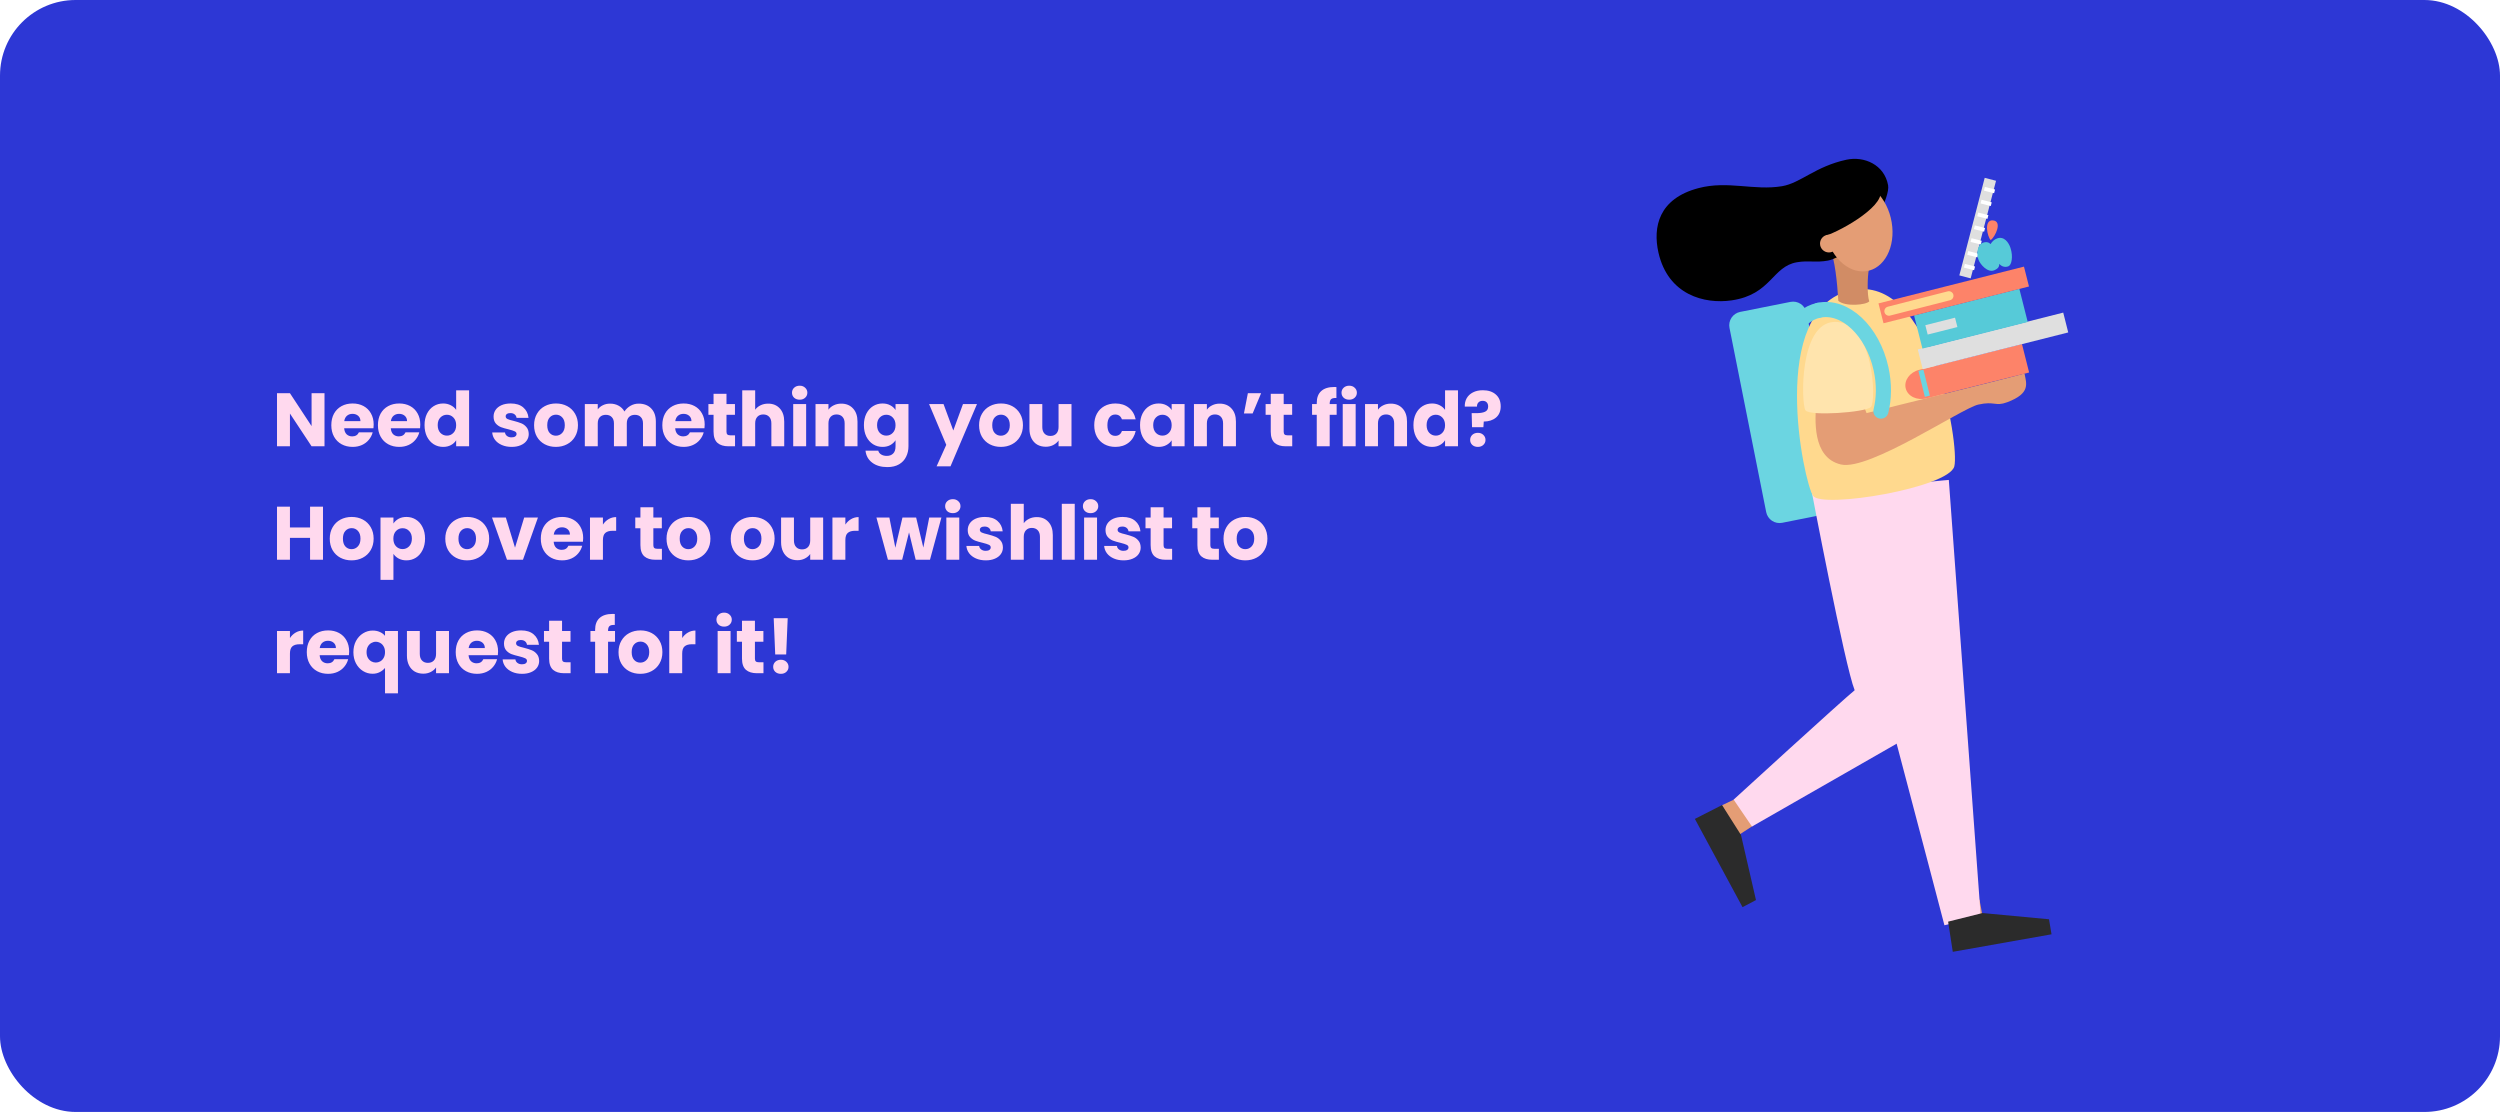 <svg width="661" height="294" viewBox="0 0 661 294" fill="none" xmlns="http://www.w3.org/2000/svg">
<rect width="661" height="294" rx="20" fill="#2D37D5"/>
<path d="M85.8 118H82.38L76.66 109.34V118H73.24V103.96H76.66L82.38 112.66V103.96H85.8V118ZM98.799 112.24C98.799 112.56 98.779 112.893 98.739 113.24H90.999C91.052 113.933 91.272 114.467 91.659 114.84C92.059 115.2 92.546 115.38 93.119 115.38C93.972 115.38 94.566 115.02 94.899 114.3H98.539C98.352 115.033 98.012 115.693 97.519 116.28C97.039 116.867 96.432 117.327 95.699 117.66C94.966 117.993 94.146 118.16 93.239 118.16C92.146 118.16 91.172 117.927 90.319 117.46C89.466 116.993 88.799 116.327 88.319 115.46C87.839 114.593 87.599 113.58 87.599 112.42C87.599 111.26 87.832 110.247 88.299 109.38C88.779 108.513 89.446 107.847 90.299 107.38C91.152 106.913 92.132 106.68 93.239 106.68C94.319 106.68 95.279 106.907 96.119 107.36C96.959 107.813 97.612 108.46 98.079 109.3C98.559 110.14 98.799 111.12 98.799 112.24ZM95.299 111.34C95.299 110.753 95.099 110.287 94.699 109.94C94.299 109.593 93.799 109.42 93.199 109.42C92.626 109.42 92.139 109.587 91.739 109.92C91.352 110.253 91.112 110.727 91.019 111.34H95.299ZM111.123 112.24C111.123 112.56 111.103 112.893 111.063 113.24H103.323C103.377 113.933 103.597 114.467 103.983 114.84C104.383 115.2 104.87 115.38 105.443 115.38C106.297 115.38 106.89 115.02 107.223 114.3H110.863C110.677 115.033 110.337 115.693 109.843 116.28C109.363 116.867 108.757 117.327 108.023 117.66C107.29 117.993 106.47 118.16 105.563 118.16C104.47 118.16 103.497 117.927 102.643 117.46C101.79 116.993 101.123 116.327 100.643 115.46C100.163 114.593 99.923 113.58 99.923 112.42C99.923 111.26 100.157 110.247 100.623 109.38C101.103 108.513 101.77 107.847 102.623 107.38C103.477 106.913 104.457 106.68 105.563 106.68C106.643 106.68 107.603 106.907 108.443 107.36C109.283 107.813 109.937 108.46 110.403 109.3C110.883 110.14 111.123 111.12 111.123 112.24ZM107.623 111.34C107.623 110.753 107.423 110.287 107.023 109.94C106.623 109.593 106.123 109.42 105.523 109.42C104.95 109.42 104.463 109.587 104.063 109.92C103.677 110.253 103.437 110.727 103.343 111.34H107.623ZM112.248 112.4C112.248 111.253 112.461 110.247 112.888 109.38C113.328 108.513 113.921 107.847 114.668 107.38C115.414 106.913 116.248 106.68 117.168 106.68C117.901 106.68 118.568 106.833 119.168 107.14C119.781 107.447 120.261 107.86 120.608 108.38V103.2H124.028V118H120.608V116.4C120.288 116.933 119.828 117.36 119.228 117.68C118.641 118 117.954 118.16 117.168 118.16C116.248 118.16 115.414 117.927 114.668 117.46C113.921 116.98 113.328 116.307 112.888 115.44C112.461 114.56 112.248 113.547 112.248 112.4ZM120.608 112.42C120.608 111.567 120.368 110.893 119.888 110.4C119.421 109.907 118.848 109.66 118.168 109.66C117.488 109.66 116.908 109.907 116.428 110.4C115.961 110.88 115.728 111.547 115.728 112.4C115.728 113.253 115.961 113.933 116.428 114.44C116.908 114.933 117.488 115.18 118.168 115.18C118.848 115.18 119.421 114.933 119.888 114.44C120.368 113.947 120.608 113.273 120.608 112.42ZM135.28 118.16C134.307 118.16 133.44 117.993 132.68 117.66C131.92 117.327 131.32 116.873 130.88 116.3C130.44 115.713 130.193 115.06 130.14 114.34H133.52C133.56 114.727 133.74 115.04 134.06 115.28C134.38 115.52 134.773 115.64 135.24 115.64C135.667 115.64 135.993 115.56 136.22 115.4C136.46 115.227 136.58 115.007 136.58 114.74C136.58 114.42 136.413 114.187 136.08 114.04C135.747 113.88 135.207 113.707 134.46 113.52C133.66 113.333 132.993 113.14 132.46 112.94C131.927 112.727 131.467 112.4 131.08 111.96C130.693 111.507 130.5 110.9 130.5 110.14C130.5 109.5 130.673 108.92 131.02 108.4C131.38 107.867 131.9 107.447 132.58 107.14C133.273 106.833 134.093 106.68 135.04 106.68C136.44 106.68 137.54 107.027 138.34 107.72C139.153 108.413 139.62 109.333 139.74 110.48H136.58C136.527 110.093 136.353 109.787 136.06 109.56C135.78 109.333 135.407 109.22 134.94 109.22C134.54 109.22 134.233 109.3 134.02 109.46C133.807 109.607 133.7 109.813 133.7 110.08C133.7 110.4 133.867 110.64 134.2 110.8C134.547 110.96 135.08 111.12 135.8 111.28C136.627 111.493 137.3 111.707 137.82 111.92C138.34 112.12 138.793 112.453 139.18 112.92C139.58 113.373 139.787 113.987 139.8 114.76C139.8 115.413 139.613 116 139.24 116.52C138.88 117.027 138.353 117.427 137.66 117.72C136.98 118.013 136.187 118.16 135.28 118.16ZM146.972 118.16C145.879 118.16 144.892 117.927 144.012 117.46C143.146 116.993 142.459 116.327 141.952 115.46C141.459 114.593 141.212 113.58 141.212 112.42C141.212 111.273 141.466 110.267 141.972 109.4C142.479 108.52 143.172 107.847 144.052 107.38C144.932 106.913 145.919 106.68 147.012 106.68C148.106 106.68 149.092 106.913 149.972 107.38C150.852 107.847 151.546 108.52 152.052 109.4C152.559 110.267 152.812 111.273 152.812 112.42C152.812 113.567 152.552 114.58 152.032 115.46C151.526 116.327 150.826 116.993 149.932 117.46C149.052 117.927 148.066 118.16 146.972 118.16ZM146.972 115.2C147.626 115.2 148.179 114.96 148.632 114.48C149.099 114 149.332 113.313 149.332 112.42C149.332 111.527 149.106 110.84 148.652 110.36C148.212 109.88 147.666 109.64 147.012 109.64C146.346 109.64 145.792 109.88 145.352 110.36C144.912 110.827 144.692 111.513 144.692 112.42C144.692 113.313 144.906 114 145.332 114.48C145.772 114.96 146.319 115.2 146.972 115.2ZM168.867 106.72C170.253 106.72 171.353 107.14 172.167 107.98C172.993 108.82 173.407 109.987 173.407 111.48V118H170.007V111.94C170.007 111.22 169.813 110.667 169.427 110.28C169.053 109.88 168.533 109.68 167.867 109.68C167.2 109.68 166.673 109.88 166.287 110.28C165.913 110.667 165.727 111.22 165.727 111.94V118H162.327V111.94C162.327 111.22 162.133 110.667 161.747 110.28C161.373 109.88 160.853 109.68 160.187 109.68C159.52 109.68 158.993 109.88 158.607 110.28C158.233 110.667 158.047 111.22 158.047 111.94V118H154.627V106.84H158.047V108.24C158.393 107.773 158.847 107.407 159.407 107.14C159.967 106.86 160.6 106.72 161.307 106.72C162.147 106.72 162.893 106.9 163.547 107.26C164.213 107.62 164.733 108.133 165.107 108.8C165.493 108.187 166.02 107.687 166.687 107.3C167.353 106.913 168.08 106.72 168.867 106.72ZM186.319 112.24C186.319 112.56 186.299 112.893 186.259 113.24H178.519C178.572 113.933 178.792 114.467 179.179 114.84C179.579 115.2 180.065 115.38 180.639 115.38C181.492 115.38 182.085 115.02 182.419 114.3H186.059C185.872 115.033 185.532 115.693 185.039 116.28C184.559 116.867 183.952 117.327 183.219 117.66C182.485 117.993 181.665 118.16 180.759 118.16C179.665 118.16 178.692 117.927 177.839 117.46C176.985 116.993 176.319 116.327 175.839 115.46C175.359 114.593 175.119 113.58 175.119 112.42C175.119 111.26 175.352 110.247 175.819 109.38C176.299 108.513 176.965 107.847 177.819 107.38C178.672 106.913 179.652 106.68 180.759 106.68C181.839 106.68 182.799 106.907 183.639 107.36C184.479 107.813 185.132 108.46 185.599 109.3C186.079 110.14 186.319 111.12 186.319 112.24ZM182.819 111.34C182.819 110.753 182.619 110.287 182.219 109.94C181.819 109.593 181.319 109.42 180.719 109.42C180.145 109.42 179.659 109.587 179.259 109.92C178.872 110.253 178.632 110.727 178.539 111.34H182.819ZM194.343 115.1V118H192.603C191.363 118 190.396 117.7 189.703 117.1C189.009 116.487 188.663 115.493 188.663 114.12V109.68H187.303V106.84H188.663V104.12H192.083V106.84H194.323V109.68H192.083V114.16C192.083 114.493 192.163 114.733 192.323 114.88C192.483 115.027 192.749 115.1 193.123 115.1H194.343ZM203.108 106.72C204.388 106.72 205.414 107.147 206.188 108C206.961 108.84 207.348 110 207.348 111.48V118H203.948V111.94C203.948 111.193 203.754 110.613 203.368 110.2C202.981 109.787 202.461 109.58 201.808 109.58C201.154 109.58 200.634 109.787 200.248 110.2C199.861 110.613 199.668 111.193 199.668 111.94V118H196.248V103.2H199.668V108.34C200.014 107.847 200.488 107.453 201.088 107.16C201.688 106.867 202.361 106.72 203.108 106.72ZM211.444 105.68C210.844 105.68 210.351 105.507 209.964 105.16C209.591 104.8 209.404 104.36 209.404 103.84C209.404 103.307 209.591 102.867 209.964 102.52C210.351 102.16 210.844 101.98 211.444 101.98C212.031 101.98 212.511 102.16 212.884 102.52C213.271 102.867 213.464 103.307 213.464 103.84C213.464 104.36 213.271 104.8 212.884 105.16C212.511 105.507 212.031 105.68 211.444 105.68ZM213.144 106.84V118H209.724V106.84H213.144ZM222.423 106.72C223.729 106.72 224.769 107.147 225.543 108C226.329 108.84 226.723 110 226.723 111.48V118H223.323V111.94C223.323 111.193 223.129 110.613 222.743 110.2C222.356 109.787 221.836 109.58 221.183 109.58C220.529 109.58 220.009 109.787 219.623 110.2C219.236 110.613 219.043 111.193 219.043 111.94V118H215.623V106.84H219.043V108.32C219.389 107.827 219.856 107.44 220.443 107.16C221.029 106.867 221.689 106.72 222.423 106.72ZM233.339 106.68C234.126 106.68 234.813 106.84 235.399 107.16C235.999 107.48 236.459 107.9 236.779 108.42V106.84H240.199V117.98C240.199 119.007 239.993 119.933 239.579 120.76C239.179 121.6 238.559 122.267 237.719 122.76C236.893 123.253 235.859 123.5 234.619 123.5C232.966 123.5 231.626 123.107 230.599 122.32C229.573 121.547 228.986 120.493 228.839 119.16H232.219C232.326 119.587 232.579 119.92 232.979 120.16C233.379 120.413 233.873 120.54 234.459 120.54C235.166 120.54 235.726 120.333 236.139 119.92C236.566 119.52 236.779 118.873 236.779 117.98V116.4C236.446 116.92 235.986 117.347 235.399 117.68C234.813 118 234.126 118.16 233.339 118.16C232.419 118.16 231.586 117.927 230.839 117.46C230.093 116.98 229.499 116.307 229.059 115.44C228.633 114.56 228.419 113.547 228.419 112.4C228.419 111.253 228.633 110.247 229.059 109.38C229.499 108.513 230.093 107.847 230.839 107.38C231.586 106.913 232.419 106.68 233.339 106.68ZM236.779 112.42C236.779 111.567 236.539 110.893 236.059 110.4C235.593 109.907 235.019 109.66 234.339 109.66C233.659 109.66 233.079 109.907 232.599 110.4C232.133 110.88 231.899 111.547 231.899 112.4C231.899 113.253 232.133 113.933 232.599 114.44C233.079 114.933 233.659 115.18 234.339 115.18C235.019 115.18 235.593 114.933 236.059 114.44C236.539 113.947 236.779 113.273 236.779 112.42ZM258.312 106.84L251.312 123.3H247.632L250.192 117.62L245.652 106.84H249.472L252.052 113.82L254.612 106.84H258.312ZM264.629 118.16C263.535 118.16 262.549 117.927 261.669 117.46C260.802 116.993 260.115 116.327 259.609 115.46C259.115 114.593 258.869 113.58 258.869 112.42C258.869 111.273 259.122 110.267 259.629 109.4C260.135 108.52 260.829 107.847 261.709 107.38C262.589 106.913 263.575 106.68 264.669 106.68C265.762 106.68 266.749 106.913 267.629 107.38C268.509 107.847 269.202 108.52 269.709 109.4C270.215 110.267 270.469 111.273 270.469 112.42C270.469 113.567 270.209 114.58 269.689 115.46C269.182 116.327 268.482 116.993 267.589 117.46C266.709 117.927 265.722 118.16 264.629 118.16ZM264.629 115.2C265.282 115.2 265.835 114.96 266.289 114.48C266.755 114 266.989 113.313 266.989 112.42C266.989 111.527 266.762 110.84 266.309 110.36C265.869 109.88 265.322 109.64 264.669 109.64C264.002 109.64 263.449 109.88 263.009 110.36C262.569 110.827 262.349 111.513 262.349 112.42C262.349 113.313 262.562 114 262.989 114.48C263.429 114.96 263.975 115.2 264.629 115.2ZM283.303 106.84V118H279.883V116.48C279.536 116.973 279.063 117.373 278.463 117.68C277.876 117.973 277.223 118.12 276.503 118.12C275.65 118.12 274.896 117.933 274.243 117.56C273.59 117.173 273.083 116.62 272.723 115.9C272.363 115.18 272.183 114.333 272.183 113.36V106.84H275.583V112.9C275.583 113.647 275.776 114.227 276.163 114.64C276.55 115.053 277.07 115.26 277.723 115.26C278.39 115.26 278.916 115.053 279.303 114.64C279.69 114.227 279.883 113.647 279.883 112.9V106.84H283.303ZM289.318 112.42C289.318 111.26 289.551 110.247 290.018 109.38C290.498 108.513 291.158 107.847 291.998 107.38C292.851 106.913 293.824 106.68 294.918 106.68C296.318 106.68 297.484 107.047 298.418 107.78C299.364 108.513 299.984 109.547 300.278 110.88H296.638C296.331 110.027 295.738 109.6 294.858 109.6C294.231 109.6 293.731 109.847 293.358 110.34C292.984 110.82 292.798 111.513 292.798 112.42C292.798 113.327 292.984 114.027 293.358 114.52C293.731 115 294.231 115.24 294.858 115.24C295.738 115.24 296.331 114.813 296.638 113.96H300.278C299.984 115.267 299.364 116.293 298.418 117.04C297.471 117.787 296.304 118.16 294.918 118.16C293.824 118.16 292.851 117.927 291.998 117.46C291.158 116.993 290.498 116.327 290.018 115.46C289.551 114.593 289.318 113.58 289.318 112.42ZM301.427 112.4C301.427 111.253 301.641 110.247 302.067 109.38C302.507 108.513 303.101 107.847 303.847 107.38C304.594 106.913 305.427 106.68 306.347 106.68C307.134 106.68 307.821 106.84 308.407 107.16C309.007 107.48 309.467 107.9 309.787 108.42V106.84H313.207V118H309.787V116.42C309.454 116.94 308.987 117.36 308.387 117.68C307.801 118 307.114 118.16 306.327 118.16C305.421 118.16 304.594 117.927 303.847 117.46C303.101 116.98 302.507 116.307 302.067 115.44C301.641 114.56 301.427 113.547 301.427 112.4ZM309.787 112.42C309.787 111.567 309.547 110.893 309.067 110.4C308.601 109.907 308.027 109.66 307.347 109.66C306.667 109.66 306.087 109.907 305.607 110.4C305.141 110.88 304.907 111.547 304.907 112.4C304.907 113.253 305.141 113.933 305.607 114.44C306.087 114.933 306.667 115.18 307.347 115.18C308.027 115.18 308.601 114.933 309.067 114.44C309.547 113.947 309.787 113.273 309.787 112.42ZM322.481 106.72C323.788 106.72 324.828 107.147 325.601 108C326.388 108.84 326.781 110 326.781 111.48V118H323.381V111.94C323.381 111.193 323.188 110.613 322.801 110.2C322.415 109.787 321.895 109.58 321.241 109.58C320.588 109.58 320.068 109.787 319.681 110.2C319.295 110.613 319.101 111.193 319.101 111.94V118H315.681V106.84H319.101V108.32C319.448 107.827 319.915 107.44 320.501 107.16C321.088 106.867 321.748 106.72 322.481 106.72ZM329.938 103.96H333.438L331.198 109.32H328.898L329.938 103.96ZM341.667 115.1V118H339.927C338.687 118 337.72 117.7 337.027 117.1C336.334 116.487 335.987 115.493 335.987 114.12V109.68H334.627V106.84H335.987V104.12H339.407V106.84H341.647V109.68H339.407V114.16C339.407 114.493 339.487 114.733 339.647 114.88C339.807 115.027 340.074 115.1 340.447 115.1H341.667ZM353.41 109.68H351.57V118H348.15V109.68H346.91V106.84H348.15V106.52C348.15 105.147 348.544 104.107 349.33 103.4C350.117 102.68 351.27 102.32 352.79 102.32C353.044 102.32 353.23 102.327 353.35 102.34V105.24C352.697 105.2 352.237 105.293 351.97 105.52C351.704 105.747 351.57 106.153 351.57 106.74V106.84H353.41V109.68ZM356.737 105.68C356.137 105.68 355.644 105.507 355.257 105.16C354.884 104.8 354.697 104.36 354.697 103.84C354.697 103.307 354.884 102.867 355.257 102.52C355.644 102.16 356.137 101.98 356.737 101.98C357.324 101.98 357.804 102.16 358.177 102.52C358.564 102.867 358.757 103.307 358.757 103.84C358.757 104.36 358.564 104.8 358.177 105.16C357.804 105.507 357.324 105.68 356.737 105.68ZM358.437 106.84V118H355.017V106.84H358.437ZM367.716 106.72C369.022 106.72 370.062 107.147 370.836 108C371.622 108.84 372.016 110 372.016 111.48V118H368.616V111.94C368.616 111.193 368.422 110.613 368.036 110.2C367.649 109.787 367.129 109.58 366.476 109.58C365.822 109.58 365.302 109.787 364.916 110.2C364.529 110.613 364.336 111.193 364.336 111.94V118H360.916V106.84H364.336V108.32C364.682 107.827 365.149 107.44 365.736 107.16C366.322 106.867 366.982 106.72 367.716 106.72ZM373.712 112.4C373.712 111.253 373.926 110.247 374.352 109.38C374.792 108.513 375.386 107.847 376.132 107.38C376.879 106.913 377.712 106.68 378.632 106.68C379.366 106.68 380.032 106.833 380.632 107.14C381.246 107.447 381.726 107.86 382.072 108.38V103.2H385.492V118H382.072V116.4C381.752 116.933 381.292 117.36 380.692 117.68C380.106 118 379.419 118.16 378.632 118.16C377.712 118.16 376.879 117.927 376.132 117.46C375.386 116.98 374.792 116.307 374.352 115.44C373.926 114.56 373.712 113.547 373.712 112.4ZM382.072 112.42C382.072 111.567 381.832 110.893 381.352 110.4C380.886 109.907 380.312 109.66 379.632 109.66C378.952 109.66 378.372 109.907 377.892 110.4C377.426 110.88 377.192 111.547 377.192 112.4C377.192 113.253 377.426 113.933 377.892 114.44C378.372 114.933 378.952 115.18 379.632 115.18C380.312 115.18 380.886 114.933 381.352 114.44C381.832 113.947 382.072 113.273 382.072 112.42ZM392.067 103.18C393.493 103.18 394.633 103.553 395.487 104.3C396.353 105.047 396.787 106.1 396.787 107.46C396.787 108.713 396.373 109.693 395.547 110.4C394.733 111.093 393.653 111.447 392.307 111.46L392.207 112.96H389.207L389.107 109.24H390.307C391.333 109.24 392.113 109.113 392.647 108.86C393.193 108.607 393.467 108.147 393.467 107.48C393.467 107.013 393.34 106.647 393.087 106.38C392.833 106.113 392.48 105.98 392.027 105.98C391.547 105.98 391.173 106.12 390.907 106.4C390.64 106.667 390.507 107.033 390.507 107.5H387.287C387.26 106.687 387.427 105.953 387.787 105.3C388.16 104.647 388.707 104.133 389.427 103.76C390.16 103.373 391.04 103.18 392.067 103.18ZM390.747 118.16C390.147 118.16 389.653 117.987 389.267 117.64C388.893 117.28 388.707 116.84 388.707 116.32C388.707 115.787 388.893 115.34 389.267 114.98C389.653 114.62 390.147 114.44 390.747 114.44C391.333 114.44 391.813 114.62 392.187 114.98C392.573 115.34 392.767 115.787 392.767 116.32C392.767 116.84 392.573 117.28 392.187 117.64C391.813 117.987 391.333 118.16 390.747 118.16ZM85.4 133.96V148H81.98V142.22H76.66V148H73.24V133.96H76.66V139.46H81.98V133.96H85.4ZM92.949 148.16C91.856 148.16 90.869 147.927 89.989 147.46C89.122 146.993 88.436 146.327 87.929 145.46C87.436 144.593 87.189 143.58 87.189 142.42C87.189 141.273 87.442 140.267 87.949 139.4C88.456 138.52 89.149 137.847 90.029 137.38C90.909 136.913 91.896 136.68 92.989 136.68C94.082 136.68 95.069 136.913 95.949 137.38C96.829 137.847 97.522 138.52 98.029 139.4C98.536 140.267 98.789 141.273 98.789 142.42C98.789 143.567 98.529 144.58 98.009 145.46C97.502 146.327 96.802 146.993 95.909 147.46C95.029 147.927 94.042 148.16 92.949 148.16ZM92.949 145.2C93.602 145.2 94.156 144.96 94.609 144.48C95.076 144 95.309 143.313 95.309 142.42C95.309 141.527 95.082 140.84 94.629 140.36C94.189 139.88 93.642 139.64 92.989 139.64C92.322 139.64 91.769 139.88 91.329 140.36C90.889 140.827 90.669 141.513 90.669 142.42C90.669 143.313 90.882 144 91.309 144.48C91.749 144.96 92.296 145.2 92.949 145.2ZM104.023 138.42C104.357 137.9 104.817 137.48 105.403 137.16C105.99 136.84 106.677 136.68 107.463 136.68C108.383 136.68 109.217 136.913 109.963 137.38C110.71 137.847 111.297 138.513 111.723 139.38C112.163 140.247 112.383 141.253 112.383 142.4C112.383 143.547 112.163 144.56 111.723 145.44C111.297 146.307 110.71 146.98 109.963 147.46C109.217 147.927 108.383 148.16 107.463 148.16C106.69 148.16 106.003 148 105.403 147.68C104.817 147.36 104.357 146.947 104.023 146.44V153.32H100.603V136.84H104.023V138.42ZM108.903 142.4C108.903 141.547 108.663 140.88 108.183 140.4C107.717 139.907 107.137 139.66 106.443 139.66C105.763 139.66 105.183 139.907 104.703 140.4C104.237 140.893 104.003 141.567 104.003 142.42C104.003 143.273 104.237 143.947 104.703 144.44C105.183 144.933 105.763 145.18 106.443 145.18C107.123 145.18 107.703 144.933 108.183 144.44C108.663 143.933 108.903 143.253 108.903 142.4ZM123.496 148.16C122.402 148.16 121.416 147.927 120.536 147.46C119.669 146.993 118.982 146.327 118.476 145.46C117.982 144.593 117.736 143.58 117.736 142.42C117.736 141.273 117.989 140.267 118.496 139.4C119.002 138.52 119.696 137.847 120.576 137.38C121.456 136.913 122.442 136.68 123.536 136.68C124.629 136.68 125.616 136.913 126.496 137.38C127.376 137.847 128.069 138.52 128.576 139.4C129.082 140.267 129.336 141.273 129.336 142.42C129.336 143.567 129.076 144.58 128.556 145.46C128.049 146.327 127.349 146.993 126.456 147.46C125.576 147.927 124.589 148.16 123.496 148.16ZM123.496 145.2C124.149 145.2 124.702 144.96 125.156 144.48C125.622 144 125.856 143.313 125.856 142.42C125.856 141.527 125.629 140.84 125.176 140.36C124.736 139.88 124.189 139.64 123.536 139.64C122.869 139.64 122.316 139.88 121.876 140.36C121.436 140.827 121.216 141.513 121.216 142.42C121.216 143.313 121.429 144 121.856 144.48C122.296 144.96 122.842 145.2 123.496 145.2ZM136.17 144.8L138.59 136.84H142.23L138.27 148H134.05L130.09 136.84H133.75L136.17 144.8ZM154.19 142.24C154.19 142.56 154.17 142.893 154.13 143.24H146.39C146.443 143.933 146.663 144.467 147.05 144.84C147.45 145.2 147.936 145.38 148.51 145.38C149.363 145.38 149.956 145.02 150.29 144.3H153.93C153.743 145.033 153.403 145.693 152.91 146.28C152.43 146.867 151.823 147.327 151.09 147.66C150.356 147.993 149.536 148.16 148.63 148.16C147.536 148.16 146.563 147.927 145.71 147.46C144.856 146.993 144.19 146.327 143.71 145.46C143.23 144.593 142.99 143.58 142.99 142.42C142.99 141.26 143.223 140.247 143.69 139.38C144.17 138.513 144.836 137.847 145.69 137.38C146.543 136.913 147.523 136.68 148.63 136.68C149.71 136.68 150.67 136.907 151.51 137.36C152.35 137.813 153.003 138.46 153.47 139.3C153.95 140.14 154.19 141.12 154.19 142.24ZM150.69 141.34C150.69 140.753 150.49 140.287 150.09 139.94C149.69 139.593 149.19 139.42 148.59 139.42C148.016 139.42 147.53 139.587 147.13 139.92C146.743 140.253 146.503 140.727 146.41 141.34H150.69ZM159.414 138.7C159.814 138.087 160.314 137.607 160.914 137.26C161.514 136.9 162.181 136.72 162.914 136.72V140.34H161.974C161.121 140.34 160.481 140.527 160.054 140.9C159.627 141.26 159.414 141.9 159.414 142.82V148H155.994V136.84H159.414V138.7ZM175.007 145.1V148H173.267C172.027 148 171.06 147.7 170.367 147.1C169.674 146.487 169.327 145.493 169.327 144.12V139.68H167.967V136.84H169.327V134.12H172.747V136.84H174.987V139.68H172.747V144.16C172.747 144.493 172.827 144.733 172.987 144.88C173.147 145.027 173.414 145.1 173.787 145.1H175.007ZM181.992 148.16C180.899 148.16 179.912 147.927 179.032 147.46C178.165 146.993 177.479 146.327 176.972 145.46C176.479 144.593 176.232 143.58 176.232 142.42C176.232 141.273 176.485 140.267 176.992 139.4C177.499 138.52 178.192 137.847 179.072 137.38C179.952 136.913 180.939 136.68 182.032 136.68C183.125 136.68 184.112 136.913 184.992 137.38C185.872 137.847 186.565 138.52 187.072 139.4C187.579 140.267 187.832 141.273 187.832 142.42C187.832 143.567 187.572 144.58 187.052 145.46C186.545 146.327 185.845 146.993 184.952 147.46C184.072 147.927 183.085 148.16 181.992 148.16ZM181.992 145.2C182.645 145.2 183.199 144.96 183.652 144.48C184.119 144 184.352 143.313 184.352 142.42C184.352 141.527 184.125 140.84 183.672 140.36C183.232 139.88 182.685 139.64 182.032 139.64C181.365 139.64 180.812 139.88 180.372 140.36C179.932 140.827 179.712 141.513 179.712 142.42C179.712 143.313 179.925 144 180.352 144.48C180.792 144.96 181.339 145.2 181.992 145.2ZM198.965 148.16C197.871 148.16 196.885 147.927 196.005 147.46C195.138 146.993 194.451 146.327 193.945 145.46C193.451 144.593 193.205 143.58 193.205 142.42C193.205 141.273 193.458 140.267 193.965 139.4C194.471 138.52 195.165 137.847 196.045 137.38C196.925 136.913 197.911 136.68 199.005 136.68C200.098 136.68 201.085 136.913 201.965 137.38C202.845 137.847 203.538 138.52 204.045 139.4C204.551 140.267 204.805 141.273 204.805 142.42C204.805 143.567 204.545 144.58 204.025 145.46C203.518 146.327 202.818 146.993 201.925 147.46C201.045 147.927 200.058 148.16 198.965 148.16ZM198.965 145.2C199.618 145.2 200.171 144.96 200.625 144.48C201.091 144 201.325 143.313 201.325 142.42C201.325 141.527 201.098 140.84 200.645 140.36C200.205 139.88 199.658 139.64 199.005 139.64C198.338 139.64 197.785 139.88 197.345 140.36C196.905 140.827 196.685 141.513 196.685 142.42C196.685 143.313 196.898 144 197.325 144.48C197.765 144.96 198.311 145.2 198.965 145.2ZM217.639 136.84V148H214.219V146.48C213.872 146.973 213.399 147.373 212.799 147.68C212.212 147.973 211.559 148.12 210.839 148.12C209.986 148.12 209.232 147.933 208.579 147.56C207.926 147.173 207.419 146.62 207.059 145.9C206.699 145.18 206.519 144.333 206.519 143.36V136.84H209.919V142.9C209.919 143.647 210.112 144.227 210.499 144.64C210.886 145.053 211.406 145.26 212.059 145.26C212.726 145.26 213.252 145.053 213.639 144.64C214.026 144.227 214.219 143.647 214.219 142.9V136.84H217.639ZM223.515 138.7C223.915 138.087 224.415 137.607 225.015 137.26C225.615 136.9 226.282 136.72 227.015 136.72V140.34H226.075C225.222 140.34 224.582 140.527 224.155 140.9C223.729 141.26 223.515 141.9 223.515 142.82V148H220.095V136.84H223.515V138.7ZM248.908 136.84L245.888 148H242.108L240.348 140.76L238.528 148H234.768L231.728 136.84H235.148L236.728 144.82L238.608 136.84H242.228L244.128 144.78L245.688 136.84H248.908ZM251.933 135.68C251.333 135.68 250.839 135.507 250.453 135.16C250.079 134.8 249.893 134.36 249.893 133.84C249.893 133.307 250.079 132.867 250.453 132.52C250.839 132.16 251.333 131.98 251.933 131.98C252.519 131.98 252.999 132.16 253.373 132.52C253.759 132.867 253.953 133.307 253.953 133.84C253.953 134.36 253.759 134.8 253.373 135.16C252.999 135.507 252.519 135.68 251.933 135.68ZM253.633 136.84V148H250.213V136.84H253.633ZM260.651 148.16C259.678 148.16 258.811 147.993 258.051 147.66C257.291 147.327 256.691 146.873 256.251 146.3C255.811 145.713 255.564 145.06 255.511 144.34H258.891C258.931 144.727 259.111 145.04 259.431 145.28C259.751 145.52 260.144 145.64 260.611 145.64C261.038 145.64 261.364 145.56 261.591 145.4C261.831 145.227 261.951 145.007 261.951 144.74C261.951 144.42 261.784 144.187 261.451 144.04C261.118 143.88 260.578 143.707 259.831 143.52C259.031 143.333 258.364 143.14 257.831 142.94C257.298 142.727 256.838 142.4 256.451 141.96C256.064 141.507 255.871 140.9 255.871 140.14C255.871 139.5 256.044 138.92 256.391 138.4C256.751 137.867 257.271 137.447 257.951 137.14C258.644 136.833 259.464 136.68 260.411 136.68C261.811 136.68 262.911 137.027 263.711 137.72C264.524 138.413 264.991 139.333 265.111 140.48H261.951C261.898 140.093 261.724 139.787 261.431 139.56C261.151 139.333 260.778 139.22 260.311 139.22C259.911 139.22 259.604 139.3 259.391 139.46C259.178 139.607 259.071 139.813 259.071 140.08C259.071 140.4 259.238 140.64 259.571 140.8C259.918 140.96 260.451 141.12 261.171 141.28C261.998 141.493 262.671 141.707 263.191 141.92C263.711 142.12 264.164 142.453 264.551 142.92C264.951 143.373 265.158 143.987 265.171 144.76C265.171 145.413 264.984 146 264.611 146.52C264.251 147.027 263.724 147.427 263.031 147.72C262.351 148.013 261.558 148.16 260.651 148.16ZM274.123 136.72C275.403 136.72 276.43 137.147 277.203 138C277.977 138.84 278.363 140 278.363 141.48V148H274.963V141.94C274.963 141.193 274.77 140.613 274.383 140.2C273.997 139.787 273.477 139.58 272.823 139.58C272.17 139.58 271.65 139.787 271.263 140.2C270.877 140.613 270.683 141.193 270.683 141.94V148H267.263V133.2H270.683V138.34C271.03 137.847 271.503 137.453 272.103 137.16C272.703 136.867 273.377 136.72 274.123 136.72ZM284.16 133.2V148H280.74V133.2H284.16ZM288.358 135.68C287.758 135.68 287.265 135.507 286.878 135.16C286.505 134.8 286.318 134.36 286.318 133.84C286.318 133.307 286.505 132.867 286.878 132.52C287.265 132.16 287.758 131.98 288.358 131.98C288.945 131.98 289.425 132.16 289.798 132.52C290.185 132.867 290.378 133.307 290.378 133.84C290.378 134.36 290.185 134.8 289.798 135.16C289.425 135.507 288.945 135.68 288.358 135.68ZM290.058 136.84V148H286.638V136.84H290.058ZM297.077 148.16C296.104 148.16 295.237 147.993 294.477 147.66C293.717 147.327 293.117 146.873 292.677 146.3C292.237 145.713 291.99 145.06 291.937 144.34H295.317C295.357 144.727 295.537 145.04 295.857 145.28C296.177 145.52 296.57 145.64 297.037 145.64C297.464 145.64 297.79 145.56 298.017 145.4C298.257 145.227 298.377 145.007 298.377 144.74C298.377 144.42 298.21 144.187 297.877 144.04C297.544 143.88 297.004 143.707 296.257 143.52C295.457 143.333 294.79 143.14 294.257 142.94C293.724 142.727 293.264 142.4 292.877 141.96C292.49 141.507 292.297 140.9 292.297 140.14C292.297 139.5 292.47 138.92 292.817 138.4C293.177 137.867 293.697 137.447 294.377 137.14C295.07 136.833 295.89 136.68 296.837 136.68C298.237 136.68 299.337 137.027 300.137 137.72C300.95 138.413 301.417 139.333 301.537 140.48H298.377C298.324 140.093 298.15 139.787 297.857 139.56C297.577 139.333 297.204 139.22 296.737 139.22C296.337 139.22 296.03 139.3 295.817 139.46C295.604 139.607 295.497 139.813 295.497 140.08C295.497 140.4 295.664 140.64 295.997 140.8C296.344 140.96 296.877 141.12 297.597 141.28C298.424 141.493 299.097 141.707 299.617 141.92C300.137 142.12 300.59 142.453 300.977 142.92C301.377 143.373 301.584 143.987 301.597 144.76C301.597 145.413 301.41 146 301.037 146.52C300.677 147.027 300.15 147.427 299.457 147.72C298.777 148.013 297.984 148.16 297.077 148.16ZM309.909 145.1V148H308.169C306.929 148 305.963 147.7 305.269 147.1C304.576 146.487 304.229 145.493 304.229 144.12V139.68H302.869V136.84H304.229V134.12H307.649V136.84H309.889V139.68H307.649V144.16C307.649 144.493 307.729 144.733 307.889 144.88C308.049 145.027 308.316 145.1 308.689 145.1H309.909ZM322.273 145.1V148H320.533C319.293 148 318.326 147.7 317.633 147.1C316.939 146.487 316.593 145.493 316.593 144.12V139.68H315.233V136.84H316.593V134.12H320.013V136.84H322.253V139.68H320.013V144.16C320.013 144.493 320.093 144.733 320.253 144.88C320.413 145.027 320.679 145.1 321.053 145.1H322.273ZM329.258 148.16C328.164 148.16 327.178 147.927 326.298 147.46C325.431 146.993 324.744 146.327 324.238 145.46C323.744 144.593 323.498 143.58 323.498 142.42C323.498 141.273 323.751 140.267 324.257 139.4C324.764 138.52 325.458 137.847 326.338 137.38C327.218 136.913 328.204 136.68 329.298 136.68C330.391 136.68 331.378 136.913 332.258 137.38C333.138 137.847 333.831 138.52 334.338 139.4C334.844 140.267 335.098 141.273 335.098 142.42C335.098 143.567 334.838 144.58 334.318 145.46C333.811 146.327 333.111 146.993 332.218 147.46C331.338 147.927 330.351 148.16 329.258 148.16ZM329.258 145.2C329.911 145.2 330.464 144.96 330.918 144.48C331.384 144 331.618 143.313 331.618 142.42C331.618 141.527 331.391 140.84 330.938 140.36C330.498 139.88 329.951 139.64 329.298 139.64C328.631 139.64 328.078 139.88 327.638 140.36C327.198 140.827 326.978 141.513 326.978 142.42C326.978 143.313 327.191 144 327.618 144.48C328.058 144.96 328.604 145.2 329.258 145.2ZM76.66 168.7C77.06 168.087 77.56 167.607 78.16 167.26C78.76 166.9 79.427 166.72 80.16 166.72V170.34H79.22C78.367 170.34 77.727 170.527 77.3 170.9C76.873 171.26 76.66 171.9 76.66 172.82V178H73.24V166.84H76.66V168.7ZM92.315 172.24C92.315 172.56 92.295 172.893 92.255 173.24H84.515C84.568 173.933 84.788 174.467 85.175 174.84C85.575 175.2 86.061 175.38 86.635 175.38C87.488 175.38 88.081 175.02 88.415 174.3H92.055C91.868 175.033 91.528 175.693 91.035 176.28C90.555 176.867 89.948 177.327 89.215 177.66C88.481 177.993 87.661 178.16 86.755 178.16C85.661 178.16 84.688 177.927 83.835 177.46C82.981 176.993 82.315 176.327 81.835 175.46C81.355 174.593 81.115 173.58 81.115 172.42C81.115 171.26 81.348 170.247 81.815 169.38C82.295 168.513 82.961 167.847 83.815 167.38C84.668 166.913 85.648 166.68 86.755 166.68C87.835 166.68 88.795 166.907 89.635 167.36C90.475 167.813 91.128 168.46 91.595 169.3C92.075 170.14 92.315 171.12 92.315 172.24ZM88.815 171.34C88.815 170.753 88.615 170.287 88.215 169.94C87.815 169.593 87.315 169.42 86.715 169.42C86.141 169.42 85.655 169.587 85.255 169.92C84.868 170.253 84.628 170.727 84.535 171.34H88.815ZM93.439 172.44C93.439 171.333 93.666 170.347 94.119 169.48C94.586 168.613 95.206 167.94 95.979 167.46C96.766 166.967 97.619 166.72 98.539 166.72C99.246 166.72 99.879 166.847 100.439 167.1C100.999 167.34 101.452 167.68 101.799 168.12V166.84H105.219V183.32H101.799V176.6C101.412 177.067 100.939 177.44 100.379 177.72C99.832 178 99.206 178.14 98.499 178.14C97.592 178.14 96.752 177.9 95.979 177.42C95.206 176.94 94.586 176.267 94.119 175.4C93.666 174.533 93.439 173.547 93.439 172.44ZM101.799 172.42C101.799 171.82 101.679 171.32 101.439 170.92C101.212 170.507 100.912 170.2 100.539 170C100.166 169.787 99.772 169.68 99.359 169.68C98.959 169.68 98.572 169.787 98.199 170C97.826 170.2 97.519 170.507 97.279 170.92C97.039 171.333 96.919 171.84 96.919 172.44C96.919 173.04 97.039 173.547 97.279 173.96C97.519 174.36 97.826 174.667 98.199 174.88C98.572 175.08 98.959 175.18 99.359 175.18C99.759 175.18 100.146 175.08 100.519 174.88C100.906 174.667 101.212 174.353 101.439 173.94C101.679 173.527 101.799 173.02 101.799 172.42ZM118.713 166.84V178H115.293V176.48C114.946 176.973 114.473 177.373 113.873 177.68C113.286 177.973 112.633 178.12 111.913 178.12C111.06 178.12 110.306 177.933 109.653 177.56C109 177.173 108.493 176.62 108.133 175.9C107.773 175.18 107.593 174.333 107.593 173.36V166.84H110.993V172.9C110.993 173.647 111.186 174.227 111.573 174.64C111.96 175.053 112.48 175.26 113.133 175.26C113.8 175.26 114.326 175.053 114.713 174.64C115.1 174.227 115.293 173.647 115.293 172.9V166.84H118.713ZM131.69 172.24C131.69 172.56 131.67 172.893 131.63 173.24H123.89C123.943 173.933 124.163 174.467 124.55 174.84C124.95 175.2 125.436 175.38 126.01 175.38C126.863 175.38 127.456 175.02 127.79 174.3H131.43C131.243 175.033 130.903 175.693 130.41 176.28C129.93 176.867 129.323 177.327 128.59 177.66C127.856 177.993 127.036 178.16 126.13 178.16C125.036 178.16 124.063 177.927 123.21 177.46C122.356 176.993 121.69 176.327 121.21 175.46C120.73 174.593 120.49 173.58 120.49 172.42C120.49 171.26 120.723 170.247 121.19 169.38C121.67 168.513 122.336 167.847 123.19 167.38C124.043 166.913 125.023 166.68 126.13 166.68C127.21 166.68 128.17 166.907 129.01 167.36C129.85 167.813 130.503 168.46 130.97 169.3C131.45 170.14 131.69 171.12 131.69 172.24ZM128.19 171.34C128.19 170.753 127.99 170.287 127.59 169.94C127.19 169.593 126.69 169.42 126.09 169.42C125.516 169.42 125.03 169.587 124.63 169.92C124.243 170.253 124.003 170.727 123.91 171.34H128.19ZM138.034 178.16C137.061 178.16 136.194 177.993 135.434 177.66C134.674 177.327 134.074 176.873 133.634 176.3C133.194 175.713 132.947 175.06 132.894 174.34H136.274C136.314 174.727 136.494 175.04 136.814 175.28C137.134 175.52 137.527 175.64 137.994 175.64C138.421 175.64 138.747 175.56 138.974 175.4C139.214 175.227 139.334 175.007 139.334 174.74C139.334 174.42 139.167 174.187 138.834 174.04C138.501 173.88 137.961 173.707 137.214 173.52C136.414 173.333 135.747 173.14 135.214 172.94C134.681 172.727 134.221 172.4 133.834 171.96C133.447 171.507 133.254 170.9 133.254 170.14C133.254 169.5 133.427 168.92 133.774 168.4C134.134 167.867 134.654 167.447 135.334 167.14C136.027 166.833 136.847 166.68 137.794 166.68C139.194 166.68 140.294 167.027 141.094 167.72C141.907 168.413 142.374 169.333 142.494 170.48H139.334C139.281 170.093 139.107 169.787 138.814 169.56C138.534 169.333 138.161 169.22 137.694 169.22C137.294 169.22 136.987 169.3 136.774 169.46C136.561 169.607 136.454 169.813 136.454 170.08C136.454 170.4 136.621 170.64 136.954 170.8C137.301 170.96 137.834 171.12 138.554 171.28C139.381 171.493 140.054 171.707 140.574 171.92C141.094 172.12 141.547 172.453 141.934 172.92C142.334 173.373 142.541 173.987 142.554 174.76C142.554 175.413 142.367 176 141.994 176.52C141.634 177.027 141.107 177.427 140.414 177.72C139.734 178.013 138.941 178.16 138.034 178.16ZM150.866 175.1V178H149.126C147.886 178 146.92 177.7 146.226 177.1C145.533 176.487 145.186 175.493 145.186 174.12V169.68H143.826V166.84H145.186V164.12H148.606V166.84H150.846V169.68H148.606V174.16C148.606 174.493 148.686 174.733 148.846 174.88C149.006 175.027 149.273 175.1 149.646 175.1H150.866ZM162.61 169.68H160.77V178H157.35V169.68H156.11V166.84H157.35V166.52C157.35 165.147 157.743 164.107 158.53 163.4C159.316 162.68 160.47 162.32 161.99 162.32C162.243 162.32 162.43 162.327 162.55 162.34V165.24C161.896 165.2 161.436 165.293 161.17 165.52C160.903 165.747 160.77 166.153 160.77 166.74V166.84H162.61V169.68ZM169.297 178.16C168.203 178.16 167.217 177.927 166.337 177.46C165.47 176.993 164.783 176.327 164.277 175.46C163.783 174.593 163.537 173.58 163.537 172.42C163.537 171.273 163.79 170.267 164.297 169.4C164.803 168.52 165.497 167.847 166.377 167.38C167.257 166.913 168.243 166.68 169.337 166.68C170.43 166.68 171.417 166.913 172.297 167.38C173.177 167.847 173.87 168.52 174.377 169.4C174.883 170.267 175.137 171.273 175.137 172.42C175.137 173.567 174.877 174.58 174.357 175.46C173.85 176.327 173.15 176.993 172.257 177.46C171.377 177.927 170.39 178.16 169.297 178.16ZM169.297 175.2C169.95 175.2 170.503 174.96 170.957 174.48C171.423 174 171.657 173.313 171.657 172.42C171.657 171.527 171.43 170.84 170.977 170.36C170.537 169.88 169.99 169.64 169.337 169.64C168.67 169.64 168.117 169.88 167.677 170.36C167.237 170.827 167.017 171.513 167.017 172.42C167.017 173.313 167.23 174 167.657 174.48C168.097 174.96 168.643 175.2 169.297 175.2ZM180.371 168.7C180.771 168.087 181.271 167.607 181.871 167.26C182.471 166.9 183.138 166.72 183.871 166.72V170.34H182.931C182.078 170.34 181.438 170.527 181.011 170.9C180.584 171.26 180.371 171.9 180.371 172.82V178H176.951V166.84H180.371V168.7ZM191.464 165.68C190.864 165.68 190.371 165.507 189.984 165.16C189.611 164.8 189.424 164.36 189.424 163.84C189.424 163.307 189.611 162.867 189.984 162.52C190.371 162.16 190.864 161.98 191.464 161.98C192.051 161.98 192.531 162.16 192.904 162.52C193.291 162.867 193.484 163.307 193.484 163.84C193.484 164.36 193.291 164.8 192.904 165.16C192.531 165.507 192.051 165.68 191.464 165.68ZM193.164 166.84V178H189.744V166.84H193.164ZM201.862 175.1V178H200.122C198.882 178 197.916 177.7 197.222 177.1C196.529 176.487 196.182 175.493 196.182 174.12V169.68H194.822V166.84H196.182V164.12H199.602V166.84H201.842V169.68H199.602V174.16C199.602 174.493 199.682 174.733 199.842 174.88C200.002 175.027 200.269 175.1 200.642 175.1H201.862ZM208.267 163.46L207.867 173.04H204.967L204.567 163.46H208.267ZM206.467 178.16C205.867 178.16 205.374 177.987 204.987 177.64C204.614 177.28 204.427 176.84 204.427 176.32C204.427 175.787 204.614 175.34 204.987 174.98C205.374 174.62 205.867 174.44 206.467 174.44C207.054 174.44 207.534 174.62 207.907 174.98C208.294 175.34 208.487 175.787 208.487 176.32C208.487 176.84 208.294 177.28 207.907 177.64C207.534 177.987 207.054 178.16 206.467 178.16Z" fill="#FFD9EE"/>
<path fill-rule="evenodd" clip-rule="evenodd" d="M478.294 85.985L477.632 82.643C477.446 81.709 476.896 80.887 476.103 80.358C475.311 79.829 474.341 79.635 473.407 79.82L460.101 82.467C459.167 82.654 458.345 83.204 457.816 83.996C457.287 84.788 457.093 85.758 457.278 86.693L466.982 135.404C467.074 135.867 467.257 136.307 467.519 136.7C467.781 137.092 468.118 137.429 468.51 137.691C468.903 137.953 469.343 138.135 469.806 138.227C470.269 138.319 470.745 138.319 471.208 138.227L479.977 136.48C481.139 136.183 482.667 135.733 482.667 135.733L478.294 85.985Z" fill="#6BD5E1"/>
<path fill-rule="evenodd" clip-rule="evenodd" d="M514.134 240.57L515.203 243.927L524.133 241.875L523.377 237.859L514.134 240.57Z" fill="#E49D75"/>
<path fill-rule="evenodd" clip-rule="evenodd" d="M458.549 211.359L455.273 212.923L459.698 220.796L463.544 218.291L458.549 211.359Z" fill="#E49D75"/>
<path fill-rule="evenodd" clip-rule="evenodd" d="M478.808 128.906C478.808 128.906 487.782 176.122 490.373 182.498C486.935 185.29 458.372 211.418 458.372 211.418L463.224 218.533L504.576 194.857L496.074 124.096L478.808 128.906Z" fill="#FFD9EE"/>
<g filter="url(#filter0_d)">
<path fill-rule="evenodd" clip-rule="evenodd" d="M484.619 130.688C486.727 135.953 514.11 240.643 514.11 240.643L523.693 238.115L515.268 122.896C515.268 122.896 482.513 125.424 484.619 130.688Z" fill="#FFD9EE"/>
</g>
<path fill-rule="evenodd" clip-rule="evenodd" d="M489.499 76.75C510.658 72.138 518.157 117.63 516.723 123.298C515.29 128.966 481.835 134.545 479.383 131.114C476.931 127.682 467.125 81.626 489.499 76.75Z" fill="#FFD98E"/>
<path fill-rule="evenodd" clip-rule="evenodd" d="M483.797 65.362C485.191 68.954 485.718 74.345 486.057 79.547C487.928 81.175 493.461 80.632 494.235 79.671C493.615 78.03 493.77 72.951 494.112 71.372C494.454 69.793 483.018 63.357 483.797 65.362Z" fill="#D18C65"/>
<path fill-rule="evenodd" clip-rule="evenodd" d="M518.047 72.812L524.754 47.02L527.753 47.798L521.046 73.602L518.047 72.812Z" fill="#DFDFDF"/>
<path d="M519.871 70.383L521.589 70.824" stroke="white" stroke-width="1.01" stroke-linecap="square" stroke-linejoin="round"/>
<path d="M520.753 66.992L522.471 67.433" stroke="white" stroke-width="1.01" stroke-linecap="square" stroke-linejoin="round"/>
<path d="M521.633 63.6L523.353 64.041" stroke="white" stroke-width="1.01" stroke-linecap="square" stroke-linejoin="round"/>
<path d="M522.515 60.207L524.235 60.648" stroke="white" stroke-width="1.01" stroke-linecap="square" stroke-linejoin="round"/>
<path d="M523.397 56.815L525.115 57.255" stroke="white" stroke-width="1.01" stroke-linecap="square" stroke-linejoin="round"/>
<path d="M524.279 53.424L525.997 53.865" stroke="white" stroke-width="1.01" stroke-linecap="square" stroke-linejoin="round"/>
<path d="M525.161 50.031L526.879 50.472" stroke="white" stroke-width="1.01" stroke-linecap="square" stroke-linejoin="round"/>
<path fill-rule="evenodd" clip-rule="evenodd" d="M528.066 63.032C529.857 62.402 531.074 64.058 531.564 65.531C532.349 67.9 531.829 70.061 531.074 70.383C530.655 70.57 530.185 70.609 529.741 70.495C529.297 70.381 528.904 70.12 528.626 69.754C528.573 70.401 528.481 70.939 527.303 71.451C525.539 72.216 523.589 69.907 523.128 68.716C522.515 67.15 522.804 64.812 524.121 64.248C525.206 63.782 525.947 64.117 526.288 64.545C526.771 63.784 527.314 63.297 528.066 63.032Z" fill="#56CAD8"/>
<path fill-rule="evenodd" clip-rule="evenodd" d="M526.926 58.269C529.517 58.489 527.57 62.589 526.348 63.463C525.484 62.733 524.419 58.055 526.926 58.269Z" fill="#FD8369"/>
<path fill-rule="evenodd" clip-rule="evenodd" d="M480.173 106.659C479.987 110.556 478.949 121.006 486.769 122.814C494.208 124.537 518.66 107.961 523.051 106.973C527.442 105.985 527.515 107.546 530.701 106.351C536.985 103.991 535.774 101.402 535.278 98.744C532.618 99.609 494.797 108.889 493.52 109.224C492.975 108.014 492.68 106.707 492.653 105.38C492.653 105.38 480.358 102.762 480.173 106.659Z" fill="#E49D75"/>
<path fill-rule="evenodd" clip-rule="evenodd" d="M484.904 85.118C495.437 84.607 496.195 106.22 494.647 107.638C493.099 109.056 478.459 110.091 477.357 108.478C476.254 106.866 475.612 85.57 484.904 85.118Z" fill="#FFE4AD"/>
<path fill-rule="evenodd" clip-rule="evenodd" d="M507.434 97.784C504.942 98.41 503.348 100.607 503.872 102.689C504.397 104.771 506.841 105.96 509.335 105.322L536.502 98.486L534.605 90.947L507.434 97.784Z" fill="#FD8369"/>
<path fill-rule="evenodd" clip-rule="evenodd" d="M507.055 92.376L545.518 82.652L546.841 87.897L508.378 97.618L507.055 92.376Z" fill="#DFDFDF"/>
<path fill-rule="evenodd" clip-rule="evenodd" d="M506.073 83.393L533.913 76.356L536.131 85.131L508.29 92.168L506.073 83.393Z" fill="#56CAD8"/>
<path fill-rule="evenodd" clip-rule="evenodd" d="M496.669 80.218L535.138 70.494L536.462 75.745L497.999 85.467L496.669 80.218Z" fill="#FD8369"/>
<path d="M508.052 98.551L509.43 104.108" stroke="#6BD5E1" stroke-width="1.36" stroke-linecap="square" stroke-linejoin="round"/>
<path fill-rule="evenodd" clip-rule="evenodd" d="M509.055 85.979L516.91 83.994L517.537 86.471L509.681 88.456L509.055 85.979Z" fill="#DFDFDF"/>
<path d="M499.433 82.267L515.29 78.207" stroke="#FFD98E" stroke-width="2.42" stroke-linecap="round" stroke-linejoin="round"/>
<path fill-rule="evenodd" clip-rule="evenodd" d="M448.125 216.519L460.727 239.851L464.28 237.976L460.321 220.773L455.302 212.852L448.125 216.519Z" fill="#2B2B2B"/>
<path fill-rule="evenodd" clip-rule="evenodd" d="M516.313 251.659L542.421 247.028L541.76 243.058L524.178 241.406L515.085 243.684L516.313 251.659Z" fill="#2B2B2B"/>
<path fill-rule="evenodd" clip-rule="evenodd" d="M499.21 48.961C498.216 43.545 492.892 41.216 488.188 42.233C480.008 43.997 476.058 48.408 471.173 49.23C463.762 50.47 456.861 47.687 449.083 49.738C438.541 52.517 436.973 60.044 438.497 66.797C441.035 77.967 450.644 80.471 457.849 79.416C468.347 77.873 468.526 70.471 475.109 69.34C478.186 68.813 480.182 69.487 483.311 68.899C486.441 68.31 491.52 64.252 493.015 62.706C494.511 61.16 499.801 52.177 499.21 48.961Z" fill="black"/>
<path fill-rule="evenodd" clip-rule="evenodd" d="M482.515 60.986C481.412 54.449 484.467 48.651 489.339 48.035C494.211 47.42 499.058 52.221 500.161 58.763C501.264 65.304 498.209 71.098 493.337 71.713C488.465 72.329 483.618 67.523 482.515 60.986Z" fill="#E49D75"/>
<path fill-rule="evenodd" clip-rule="evenodd" d="M497.206 50.602C498.011 54.889 485.53 61.794 481.605 62.661C477.679 63.528 476.184 55.432 476.184 55.432C476.184 55.432 489.463 39.877 497.206 50.602Z" fill="black"/>
<path fill-rule="evenodd" clip-rule="evenodd" d="M481.214 64.405C481.213 63.941 481.351 63.488 481.608 63.102C481.865 62.716 482.232 62.415 482.66 62.237C483.089 62.06 483.56 62.013 484.015 62.103C484.47 62.194 484.888 62.417 485.216 62.745C485.544 63.073 485.767 63.491 485.858 63.946C485.948 64.401 485.901 64.873 485.724 65.301C485.546 65.73 485.245 66.096 484.859 66.353C484.473 66.611 484.02 66.748 483.556 66.747C482.935 66.747 482.339 66.501 481.9 66.061C481.461 65.622 481.214 65.026 481.214 64.405Z" fill="#E49D75"/>
<path d="M476.915 83.97C478.047 83.028 479.386 82.369 480.823 82.047" stroke="#6BD5E1" stroke-width="4" stroke-linecap="round" stroke-linejoin="round"/>
<path d="M480.832 82.047C487.744 80.529 495.139 87.45 497.346 97.507C498.229 101.492 498.151 105.371 497.318 108.697" stroke="#6BD5E1" stroke-width="4" stroke-linecap="round" stroke-linejoin="round"/>
<defs>
<filter id="filter0_d" x="480.521" y="122.896" width="47.171" height="125.746" filterUnits="userSpaceOnUse" color-interpolation-filters="sRGB">
<feFlood flood-opacity="0" result="BackgroundImageFix"/>
<feColorMatrix in="SourceAlpha" type="matrix" values="0 0 0 0 0 0 0 0 0 0 0 0 0 0 0 0 0 0 127 0"/>
<feOffset dy="4"/>
<feGaussianBlur stdDeviation="2"/>
<feColorMatrix type="matrix" values="0 0 0 0 0 0 0 0 0 0 0 0 0 0 0 0 0 0 0.25 0"/>
<feBlend mode="normal" in2="BackgroundImageFix" result="effect1_dropShadow"/>
<feBlend mode="normal" in="SourceGraphic" in2="effect1_dropShadow" result="shape"/>
</filter>
</defs>
</svg>
